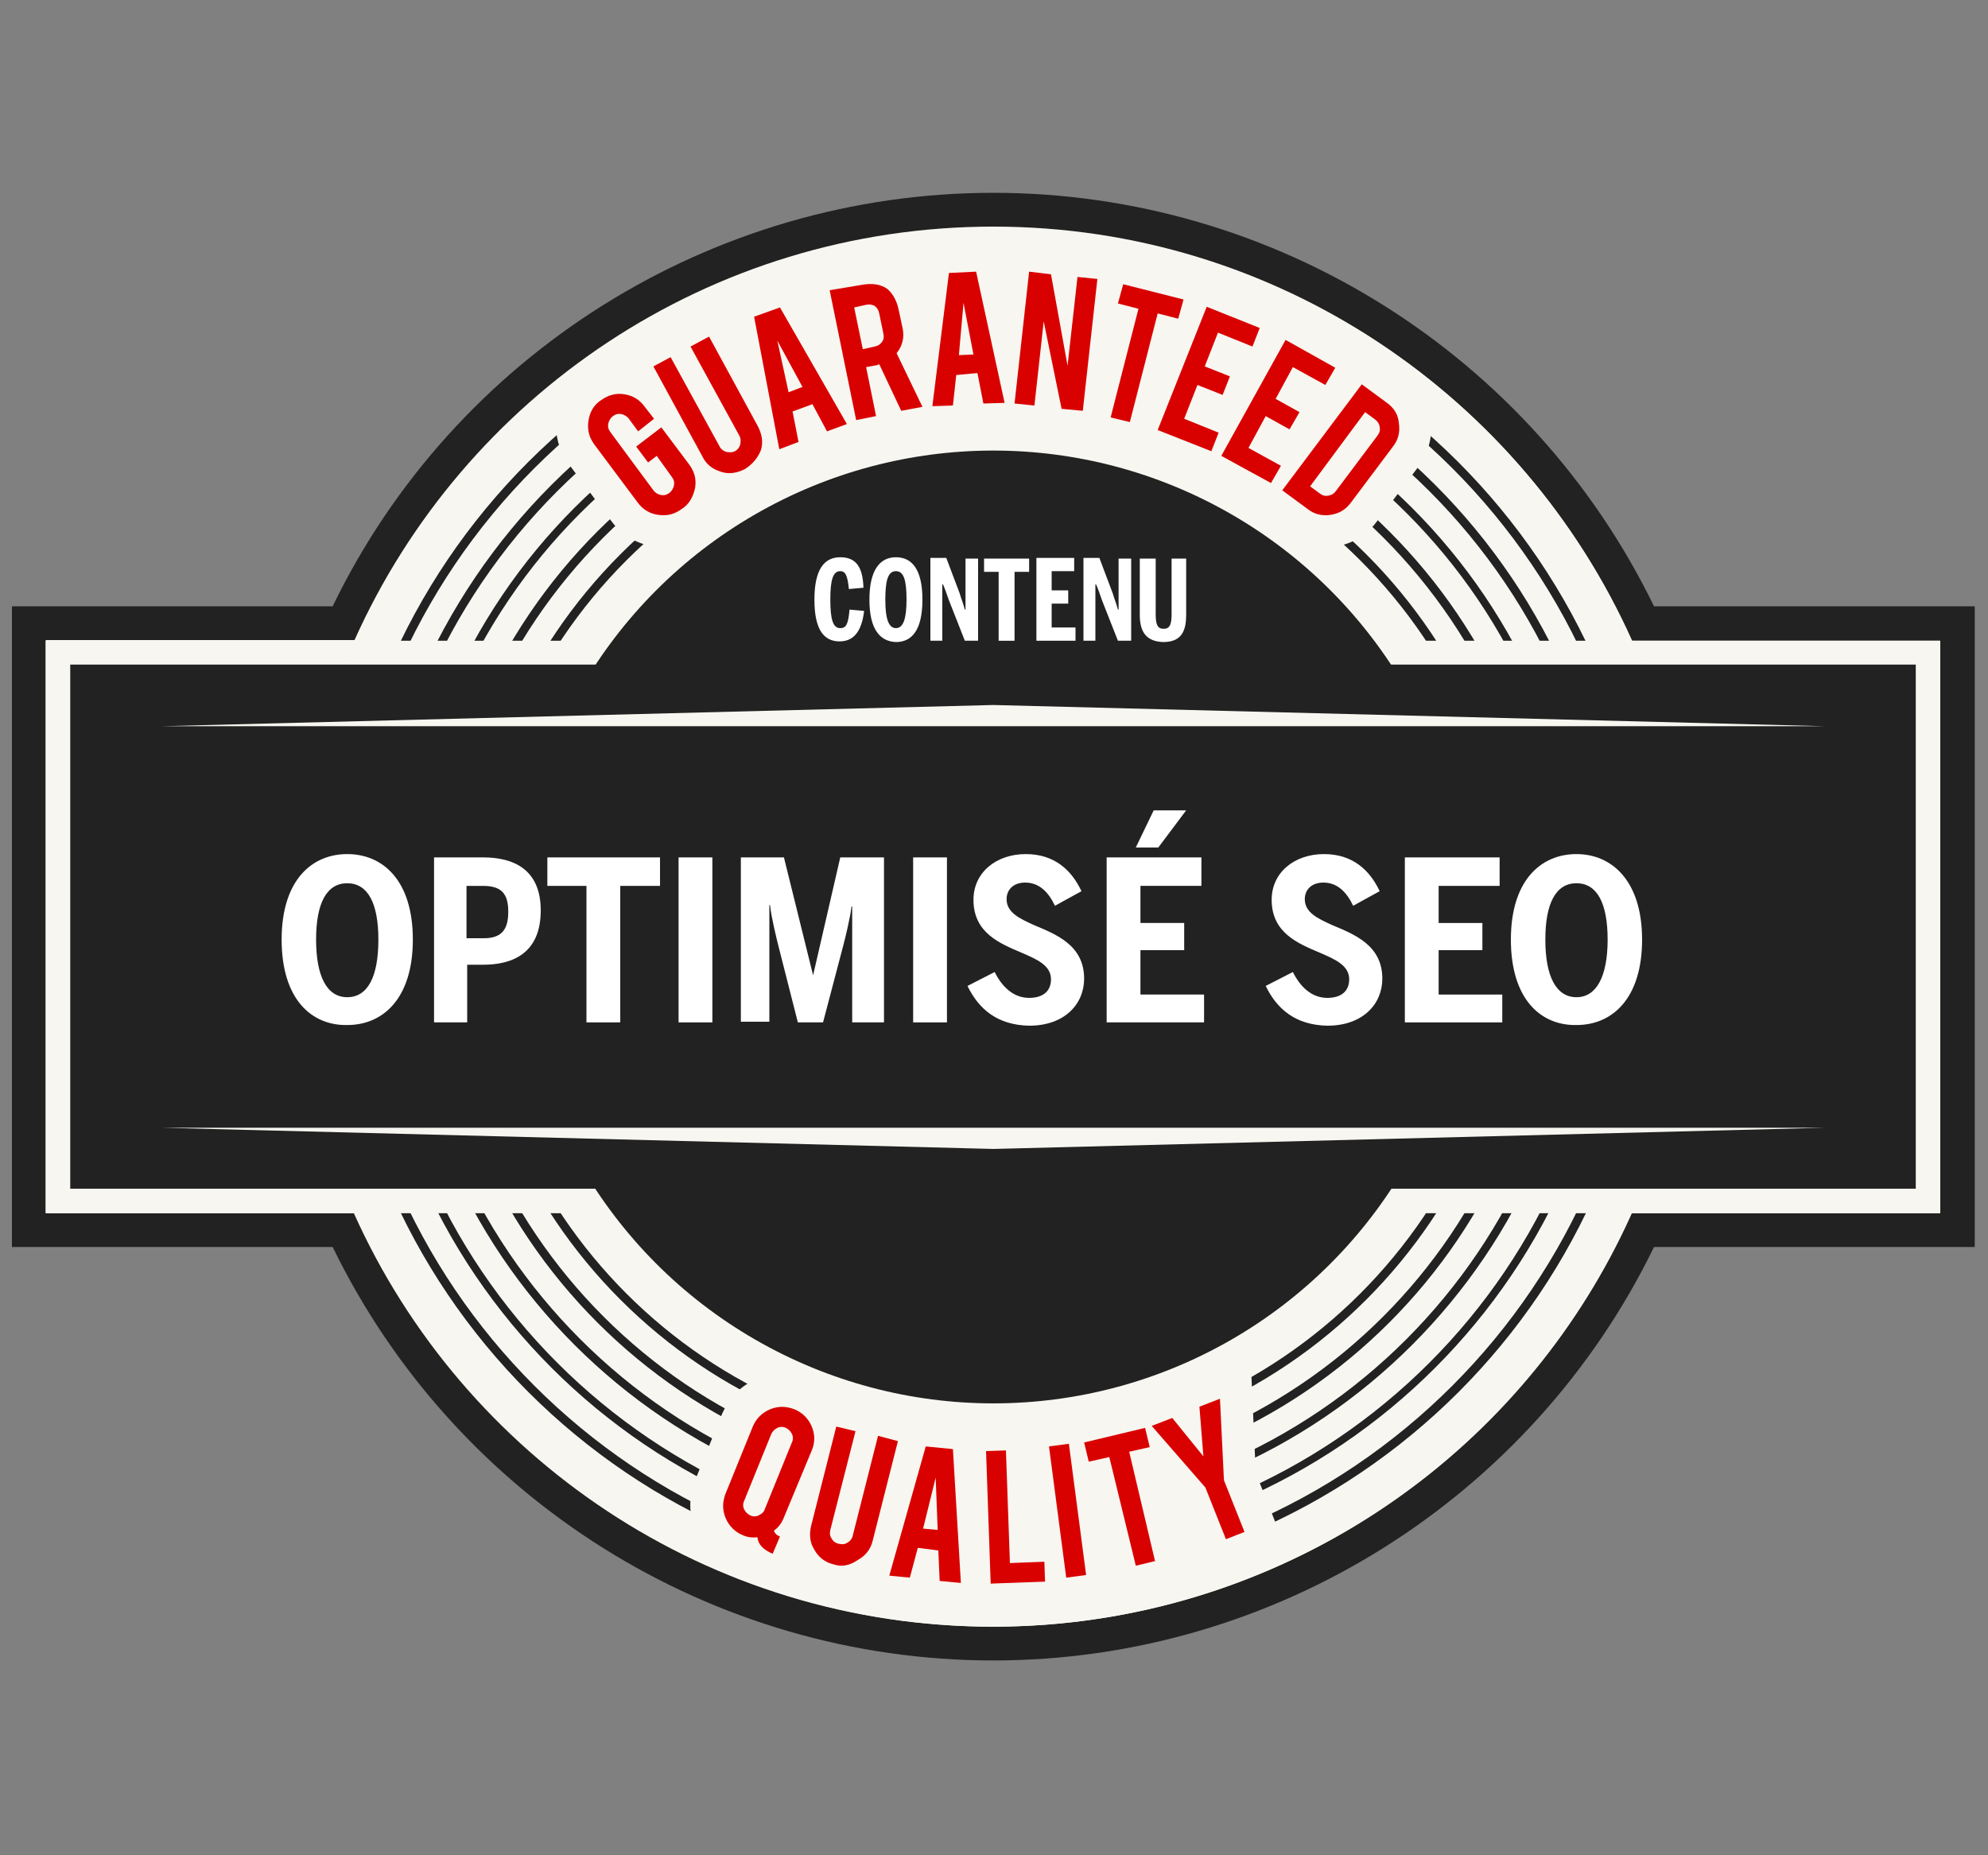 <?xml version="1.0" encoding="utf-8"?>
<!-- Generator: Adobe Illustrator 15.1.0, SVG Export Plug-In  -->
<!DOCTYPE svg PUBLIC "-//W3C//DTD SVG 1.1//EN" "http://www.w3.org/Graphics/SVG/1.1/DTD/svg11.dtd">
<svg version="1.1"
	 xmlns="http://www.w3.org/2000/svg" xmlns:xlink="http://www.w3.org/1999/xlink" xmlns:a="http://ns.adobe.com/AdobeSVGViewerExtensions/3.0/"
	 x="0px" y="0px" width="300px" height="280px" viewBox="-1.8 -29.1 300 280"
	 overflow="visible" enable-background="new -1.8 -29.1 300 280" xml:space="preserve">
<rect x="-1.8" y="-29.1" width="300" height="280" fill="#808080" stroke="none"/>
<defs>
</defs>
<path fill="#222222" d="M148.1,221.5c-42.5,0-81.2-24.4-99.7-62.4H0V62.4h48.4C66.8,24.4,105.6,0,148.1,0
	c42.5,0,81.2,24.4,99.7,62.4h48.4v96.7h-48.4C229.3,197.1,190.5,221.5,148.1,221.5z"/>
<path fill="#F7F6F0" d="M291,67.6h-46.5C228,30.8,191,5.1,148.1,5.1c-42.9,0-79.9,25.6-96.4,62.4H5.1V154h46.5
	c16.5,36.8,53.5,62.4,96.4,62.4s79.9-25.6,96.4-62.4H291V67.6z"/>
<rect x="5.1" y="67.6" fill="#F7F6F0" width="285.8" height="86.4"/>
<circle fill="#F7F6F0" cx="148.1" cy="110.8" r="105.6"/>
<path fill="#222222" d="M148.1,31.2c-43.9,0-79.6,35.7-79.6,79.6c0,43.9,35.7,79.6,79.6,79.6s79.6-35.7,79.6-79.6
	C227.7,66.9,192,31.2,148.1,31.2z M148.1,189.1c-43.2,0-78.3-35.1-78.3-78.3s35.1-78.3,78.3-78.3c43.2,0,78.3,35.1,78.3,78.3
	S191.3,189.1,148.1,189.1z"/>
<path fill="#222222" d="M148.1,26.3c-46.6,0-84.5,37.9-84.5,84.5c0,46.6,37.9,84.5,84.5,84.5s84.5-37.9,84.5-84.5
	C232.6,64.2,194.7,26.3,148.1,26.3z M148.1,194c-45.9,0-83.2-37.3-83.2-83.2c0-45.9,37.3-83.2,83.2-83.2c45.9,0,83.2,37.3,83.2,83.2
	C231.3,156.7,194,194,148.1,194z"/>
<path fill="#222222" d="M148.1,21.3c-49.3,0-89.4,40.1-89.4,89.4c0,49.3,40.1,89.4,89.4,89.4s89.4-40.1,89.4-89.4
	C237.5,61.5,197.4,21.3,148.1,21.3z M148.1,198.9c-48.6,0-88.2-39.6-88.2-88.2c0-48.6,39.5-88.2,88.2-88.2s88.2,39.5,88.2,88.2
	C236.2,159.4,196.7,198.9,148.1,198.9z"/>
<path fill="#222222" d="M148.1,16.4c-52,0-94.3,42.3-94.3,94.3c0,52,42.3,94.3,94.3,94.3s94.3-42.3,94.3-94.3
	C242.4,58.7,200.1,16.4,148.1,16.4z M148.1,203.9c-51.3,0-93.1-41.8-93.1-93.1c0-51.3,41.8-93.1,93.1-93.1s93.1,41.8,93.1,93.1
	C241.2,162.1,199.4,203.9,148.1,203.9z"/>
<path fill="#222222" d="M148.1,11.5c-54.7,0-99.3,44.5-99.3,99.3c0,54.7,44.5,99.3,99.3,99.3s99.3-44.5,99.3-99.3
	C247.3,56,202.8,11.5,148.1,11.5z M148.1,208.8c-54,0-98-44-98-98c0-54,44-98,98-98s98,44,98,98
	C246.1,164.8,202.1,208.8,148.1,208.8z"/>
<rect x="55" y="67.6" fill="#F7F6F0" width="186.1" height="86.4"/>
<rect x="8.8" y="71.2" fill="#222222" width="278.5" height="79.1"/>
<circle fill="#222222" cx="148.1" cy="110.8" r="71.9"/>
<polygon fill="#F7F6F0" points="22.6,80.5 148.1,77.3 273.6,80.5 "/>
<polygon fill="#F7F6F0" points="273.6,141.1 148.1,144.3 22.6,141.1 "/>
<path fill="#F7F6F0" d="M214.1,34.6c-17.6-15.2-40.5-24.4-65.5-24.4c-25.5,0-48.8,9.6-66.5,25.3c0.1,1.9,0.7,3.8,1.9,5.4l6.5,8.7
	c1.5,2,3.5,3.2,5.9,3.7c13.7-12.3,31.8-19.8,51.6-19.8c19.9,0,38,7.5,51.7,19.9c2.5-0.4,4.7-1.7,6.2-3.7l6.3-8.3
	C213.7,39.3,214.4,37,214.1,34.6z"/>
<path fill="#F7F6F0" d="M187,177.5c-11.5,6.7-24.8,10.6-39,10.6c-13,0-25.2-3.2-36-8.9c-2.2,1-3.8,2.8-4.8,5l-4.1,10.1
	c-0.7,1.8-0.9,3.6-0.6,5.4c13.8,7.2,29.5,11.2,46.1,11.2c15.1,0,29.5-3.4,42.4-9.4l-3.3-8.3L187,177.5z"/>
<path fill="#D90000" d="M101.1,47.7c-1.1,0.8-2.2,1.1-3.6,0.9c-1.3-0.2-2.3-0.8-3.1-1.9L87.9,38c-0.8-1.1-1.1-2.2-0.9-3.6
	c0.2-1.3,0.8-2.4,1.9-3.1c1.1-0.8,2.3-1.1,3.5-0.9c1.3,0.2,2.3,0.8,3.1,1.9l1.4,1.8L94.5,36l-1.4-1.9c-0.3-0.4-0.7-0.6-1.1-0.7
	c-0.5-0.1-0.9,0-1.3,0.3c-0.4,0.3-0.6,0.7-0.7,1.1c-0.1,0.5,0,0.9,0.3,1.3l6.5,8.8c0.3,0.4,0.7,0.6,1.1,0.7c0.5,0.1,0.9,0,1.3-0.3
	c0.4-0.3,0.6-0.7,0.7-1.1c0.1-0.5,0-0.9-0.3-1.3l-2.3-3.2l-1.3,1l-1.8-2.4l3.8-2.9l4.2,5.6c0.8,1.1,1.1,2.2,0.9,3.5
	C102.8,45.9,102.2,47,101.1,47.7z"/>
<path fill="#D90000" d="M110.6,41.7c-1.2,0.6-2.4,0.8-3.6,0.4c-1.3-0.4-2.2-1.1-2.8-2.3l-7.4-13.6l2.6-1.4l7.4,13.5
	c0.2,0.4,0.6,0.7,1,0.8c0.5,0.1,0.9,0.1,1.3-0.1c0.4-0.2,0.7-0.6,0.8-1c0.1-0.5,0.1-0.9-0.1-1.3l-7.4-13.5l2.8-1.5l7.4,13.6
	c0.6,1.2,0.8,2.4,0.4,3.6C112.5,40.1,111.7,41,110.6,41.7z"/>
<path fill="#D90000" d="M117.8,33l0.9,4.6l-2.9,1.1L112,18.7l3.9-1.4L126,34.9l-3,1.1l-2.2-4.1L117.8,33z M115.5,22.3l1.7,7.8
	l2.1-0.8L115.5,22.3z"/>
<path fill="#D90000" d="M128.2,13.9c1.6-0.3,2.9-0.1,3.9,0.6c0.8,0.7,1.4,1.7,1.7,3.1l0.6,2.8c0.3,1.4,0,2.7-0.9,3.8l3.9,8.1
	l-3.2,0.6l-3.3-7c-0.1,0-0.2,0-0.3,0.1l-1.7,0.3l1.5,7.4l-3,0.6l-4-19.6L128.2,13.9z M130.9,18.3c-0.2-1.1-0.9-1.6-2-1.4l-1.8,0.4
	l1.3,6.3l1.8-0.4c0.5-0.1,0.8-0.3,1.1-0.7c0.3-0.4,0.3-0.8,0.2-1.3L130.9,18.3z"/>
<path fill="#D90000" d="M142.5,27.5l-0.5,4.6l-3.1,0.1l2.5-20.1l4.1-0.2l4.3,19.8l-3.2,0.1l-0.9-4.6L142.5,27.5z M143.6,16.6
	l-0.7,7.9l2.2-0.1L143.6,16.6z"/>
<path fill="#D90000" d="M156.8,12.3l2.5,13.8l1.5-13.4l3,0.3l-2.2,19.9l-3.2-0.3l-2.7-13.2l-1.4,12.7l-3-0.3l2.2-19.9L156.8,12.3z"
	/>
<path fill="#D90000" d="M170,17.5l-3.1-0.8l0.8-2.9l9.1,2.3L176,19l-3.1-0.8l-4.2,16.4l-2.9-0.7L170,17.5z"/>
<path fill="#D90000" d="M172.9,35.8l7.4-18.6l8,3.2l-1.1,2.8l-5.2-2.1l-2,5.1l3.8,1.5l-1.1,2.8l-3.8-1.5l-2,5.1l5.2,2.1l-1.1,2.8
	L172.9,35.8z"/>
<path fill="#D90000" d="M182.5,39.7l9.7-17.5l7.5,4.2l-1.5,2.6l-4.9-2.7l-2.6,4.8l3.6,2l-1.5,2.6l-3.6-2l-2.6,4.8l4.9,2.7l-1.5,2.6
	L182.5,39.7z"/>
<path fill="#D90000" d="M202.1,46.7c-0.8,1.1-1.8,1.7-3.1,1.9c-1.3,0.2-2.5-0.1-3.5-0.9l-3.8-2.8l12-16l3.8,2.8
	c1.1,0.8,1.7,1.8,1.8,3.1c0.2,1.3-0.1,2.5-0.9,3.5L202.1,46.7z M195.9,44.3l1.5,1.1c0.4,0.3,0.8,0.4,1.3,0.3
	c0.5-0.1,0.8-0.3,1.1-0.7l6.3-8.4c0.3-0.4,0.4-0.8,0.3-1.3c-0.1-0.5-0.3-0.8-0.7-1.1l-1.5-1.1L195.9,44.3z"/>
<path fill="#D90000" d="M116.5,199.9c-0.3,0.8-0.8,1.5-1.5,2c0.1,0.4,0.4,0.7,0.9,0.9l-1.1,2.6c-1.4-0.6-2.2-1.4-2.3-2.5
	c-0.8,0.1-1.5,0-2.2-0.3c-1.2-0.5-2.1-1.4-2.6-2.6c-0.5-1.2-0.5-2.4,0-3.7l4.1-10.1c0.5-1.2,1.4-2.1,2.6-2.6c1.2-0.5,2.4-0.5,3.7,0
	c1.2,0.5,2.1,1.4,2.6,2.6s0.5,2.4,0,3.6L116.5,199.9z M117.7,188.6c0.2-0.4,0.2-0.9,0-1.3c-0.2-0.4-0.5-0.7-0.9-0.9
	c-0.4-0.2-0.9-0.2-1.3,0c-0.4,0.2-0.7,0.5-0.9,0.9l-4.1,10.1c-0.2,0.4-0.2,0.9,0,1.3c0.2,0.4,0.5,0.7,0.9,0.9c0.4,0.2,0.9,0.2,1.3,0
	c0.4-0.2,0.8-0.5,0.9-0.9L117.7,188.6z"/>
<path fill="#D90000" d="M124,207c-1.3-0.3-2.3-1.1-2.9-2.2c-0.7-1.1-0.8-2.3-0.5-3.6l3.8-15l2.9,0.7l-3.8,14.9
	c-0.1,0.5-0.1,0.9,0.2,1.3c0.2,0.4,0.6,0.7,1.1,0.8c0.5,0.1,0.9,0.1,1.3-0.2c0.4-0.2,0.7-0.6,0.8-1.1l3.8-15l3,0.8l-3.8,15
	c-0.3,1.3-1.1,2.3-2.2,2.9C126.4,207.2,125.2,207.4,124,207z"/>
<path fill="#D90000" d="M136.7,204.5l-1.2,4.5l-3.1-0.3l5.5-19.5l4.1,0.4l1.2,20.2l-3.2-0.3l-0.2-4.6L136.7,204.5z M139.4,193.9
	l-1.9,7.7l2.2,0.2L139.4,193.9z"/>
<path fill="#D90000" d="M155.9,209.6l-8.2,0.3l-0.7-20l3-0.1l0.6,17l5.2-0.2L155.9,209.6z"/>
<path fill="#D90000" d="M162.1,208.6l-3,0.4l-2.6-19.8l3-0.4L162.1,208.6z"/>
<path fill="#D90000" d="M165.6,190.8l-3.1,0.7l-0.7-2.9l9.2-2.2l0.7,2.9l-3.1,0.7l3.9,16.5l-2.9,0.7L165.6,190.8z"/>
<path fill="#D90000" d="M180.1,195.4l-8.1-9.3l3.1-1.2l4.7,5.8l-0.6-7.5l3.1-1.2l0.6,12.3l3.1,7.8l-2.8,1.1L180.1,195.4z"/>
<path fill="#FFFFFF" d="M40.7,112.7c0-8.9,4.5-12.9,9.9-12.9c5.4,0,9.9,4,9.9,12.9c0,8.9-4.5,12.9-9.9,12.9
	C45.2,125.7,40.7,121.7,40.7,112.7z M55.3,112.7c0-5.5-1.6-8.5-4.7-8.5c-3.1,0-4.7,3-4.7,8.5c0,5.5,1.6,8.7,4.7,8.7
	C53.7,121.4,55.3,118.3,55.3,112.7z"/>
<path fill="#FFFFFF" d="M63.6,100.3h7.5c4.6,0,8.7,1.8,8.7,8c0,6.6-4.4,8.2-8.7,8.2h-2.4v8.7h-5V100.3z M71.2,112.5
	c2.7,0,3.7-1.3,3.7-4c0-2.7-1-3.9-3.8-3.9h-2.5v7.9H71.2z"/>
<path fill="#FFFFFF" d="M86.7,104.6h-5.9v-4.3h17v4.3h-6v20.6h-5.1V104.6z"/>
<path fill="#FFFFFF" d="M100.6,100.3h5.1v24.9h-5.1V100.3z"/>
<path fill="#FFFFFF" d="M110,100.3h6.5l4.4,17.8h0l4.1-17.8h6.6v24.9h-4.8v-17.5h-0.1c-0.2,1.7-0.9,4.6-1.3,6.1l-3,11.4h-3.8
	l-2.9-11.4c-0.3-1.2-1.1-4.4-1.3-6.3h-0.1v17.6H110V100.3z"/>
<path fill="#FFFFFF" d="M136,100.3h5.1v24.9H136V100.3z"/>
<path fill="#FFFFFF" d="M144.2,119.7l4.1-2.1c1.1,2.2,2.8,3.9,5.2,3.9c2.2,0,3.3-1.1,3.3-2.8c0-2.1-2.1-3-4.4-4
	c-3.3-1.4-7.3-3-7.3-8c0-4.1,3.4-6.9,7.9-6.9c4.3,0,6.9,2.4,8.4,5.6l-4,2.2c-1-2.1-2.4-3.5-4.5-3.5c-1.8,0-2.8,1.1-2.8,2.5
	c0,2,1.9,2.9,4.1,3.9c3.3,1.4,7.6,3,7.6,8.1c0,3.8-2.9,7.1-8.3,7.1C148.7,125.6,145.9,123.2,144.2,119.7z"/>
<path fill="#FFFFFF" d="M165.2,100.3h14.3v4.3h-9.2v5.6h6.6v4.1h-6.6v6.7h9.6v4.2h-14.7V100.3z M172.3,93.2h4.9l-4.2,5.6h-3.4
	L172.3,93.2z"/>
<path fill="#FFFFFF" d="M189.2,119.7l4.1-2.1c1.1,2.2,2.8,3.9,5.2,3.9c2.2,0,3.3-1.1,3.3-2.8c0-2.1-2.1-3-4.4-4
	c-3.3-1.4-7.3-3-7.3-8c0-4.1,3.4-6.9,7.9-6.9c4.3,0,6.9,2.4,8.4,5.6l-4,2.2c-1-2.1-2.4-3.5-4.5-3.5c-1.8,0-2.8,1.1-2.8,2.5
	c0,2,1.9,2.9,4.1,3.9c3.3,1.4,7.6,3,7.6,8.1c0,3.8-2.9,7.1-8.3,7.1C193.7,125.6,190.9,123.2,189.2,119.7z"/>
<path fill="#FFFFFF" d="M210.2,100.3h14.3v4.3h-9.2v5.6h6.6v4.1h-6.6v6.7h9.6v4.2h-14.7V100.3z"/>
<path fill="#FFFFFF" d="M226.2,112.7c0-8.9,4.5-12.9,9.9-12.9c5.3,0,9.9,4,9.9,12.9c0,8.9-4.5,12.9-9.9,12.9
	C230.7,125.7,226.2,121.7,226.2,112.7z M240.8,112.7c0-5.5-1.6-8.5-4.7-8.5c-3.1,0-4.7,3-4.7,8.5c0,5.5,1.6,8.7,4.7,8.7
	C239.1,121.4,240.8,118.3,240.8,112.7z"/>
<path fill="#FFFFFF" d="M121.1,61.4c0-4.6,1.5-6.4,3.9-6.4c2.4,0,3.4,1.5,3.5,4.6l-2.2,0.2c-0.2-2-0.5-2.7-1.3-2.7
	c-1.1,0-1.5,1.3-1.5,4.3c0,3,0.4,4.3,1.5,4.3c0.9,0,1.2-0.6,1.4-2.8l2.2,0.2c-0.3,2.5-1.2,4.6-3.7,4.6
	C122.5,67.7,121.1,65.9,121.1,61.4z"/>
<path fill="#FFFFFF" d="M129.4,61.4c0-4.5,1.6-6.4,4-6.4c2.4,0,4,1.8,4,6.4s-1.6,6.4-4,6.4C131,67.7,129.4,65.9,129.4,61.4z
	 M135,61.4c0-2.9-0.4-4.3-1.6-4.3c-1.2,0-1.6,1.4-1.6,4.3s0.5,4.3,1.6,4.3C134.5,65.7,135,64.3,135,61.4z"/>
<path fill="#FFFFFF" d="M138.5,55.1h2.5l2,5.3c0.3,1,0.6,1.7,0.8,2.5h0.1v-7.7h1.9v12.4h-2l-2.4-6.1c-0.3-0.9-0.7-2-0.9-2.4h-0.1
	v8.5h-1.8V55.1z"/>
<path fill="#FFFFFF" d="M148.9,57.2h-2.2v-2h6.8v2h-2.2v10.4h-2.4V57.2z"/>
<path fill="#FFFFFF" d="M154.5,55.1h5.8v2h-3.4v2.9h2.5V62h-2.5v3.6h3.6v2h-5.9V55.1z"/>
<path fill="#FFFFFF" d="M161.6,55.1h2.5l2,5.3c0.3,1,0.6,1.7,0.8,2.5h0.1v-7.7h1.9v12.4h-2l-2.4-6.1c-0.3-0.9-0.7-2-0.9-2.4h-0.1
	v8.5h-1.8V55.1z"/>
<path fill="#FFFFFF" d="M170.2,63.7v-8.5h2.4v8.4c0,1.6,0.3,2.2,1.2,2.2c0.9,0,1.2-0.6,1.2-2.2v-8.4h2.2v8.5c0,2.7-0.9,4.1-3.5,4.1
	C171.2,67.7,170.2,66.3,170.2,63.7z"/>
</svg>
